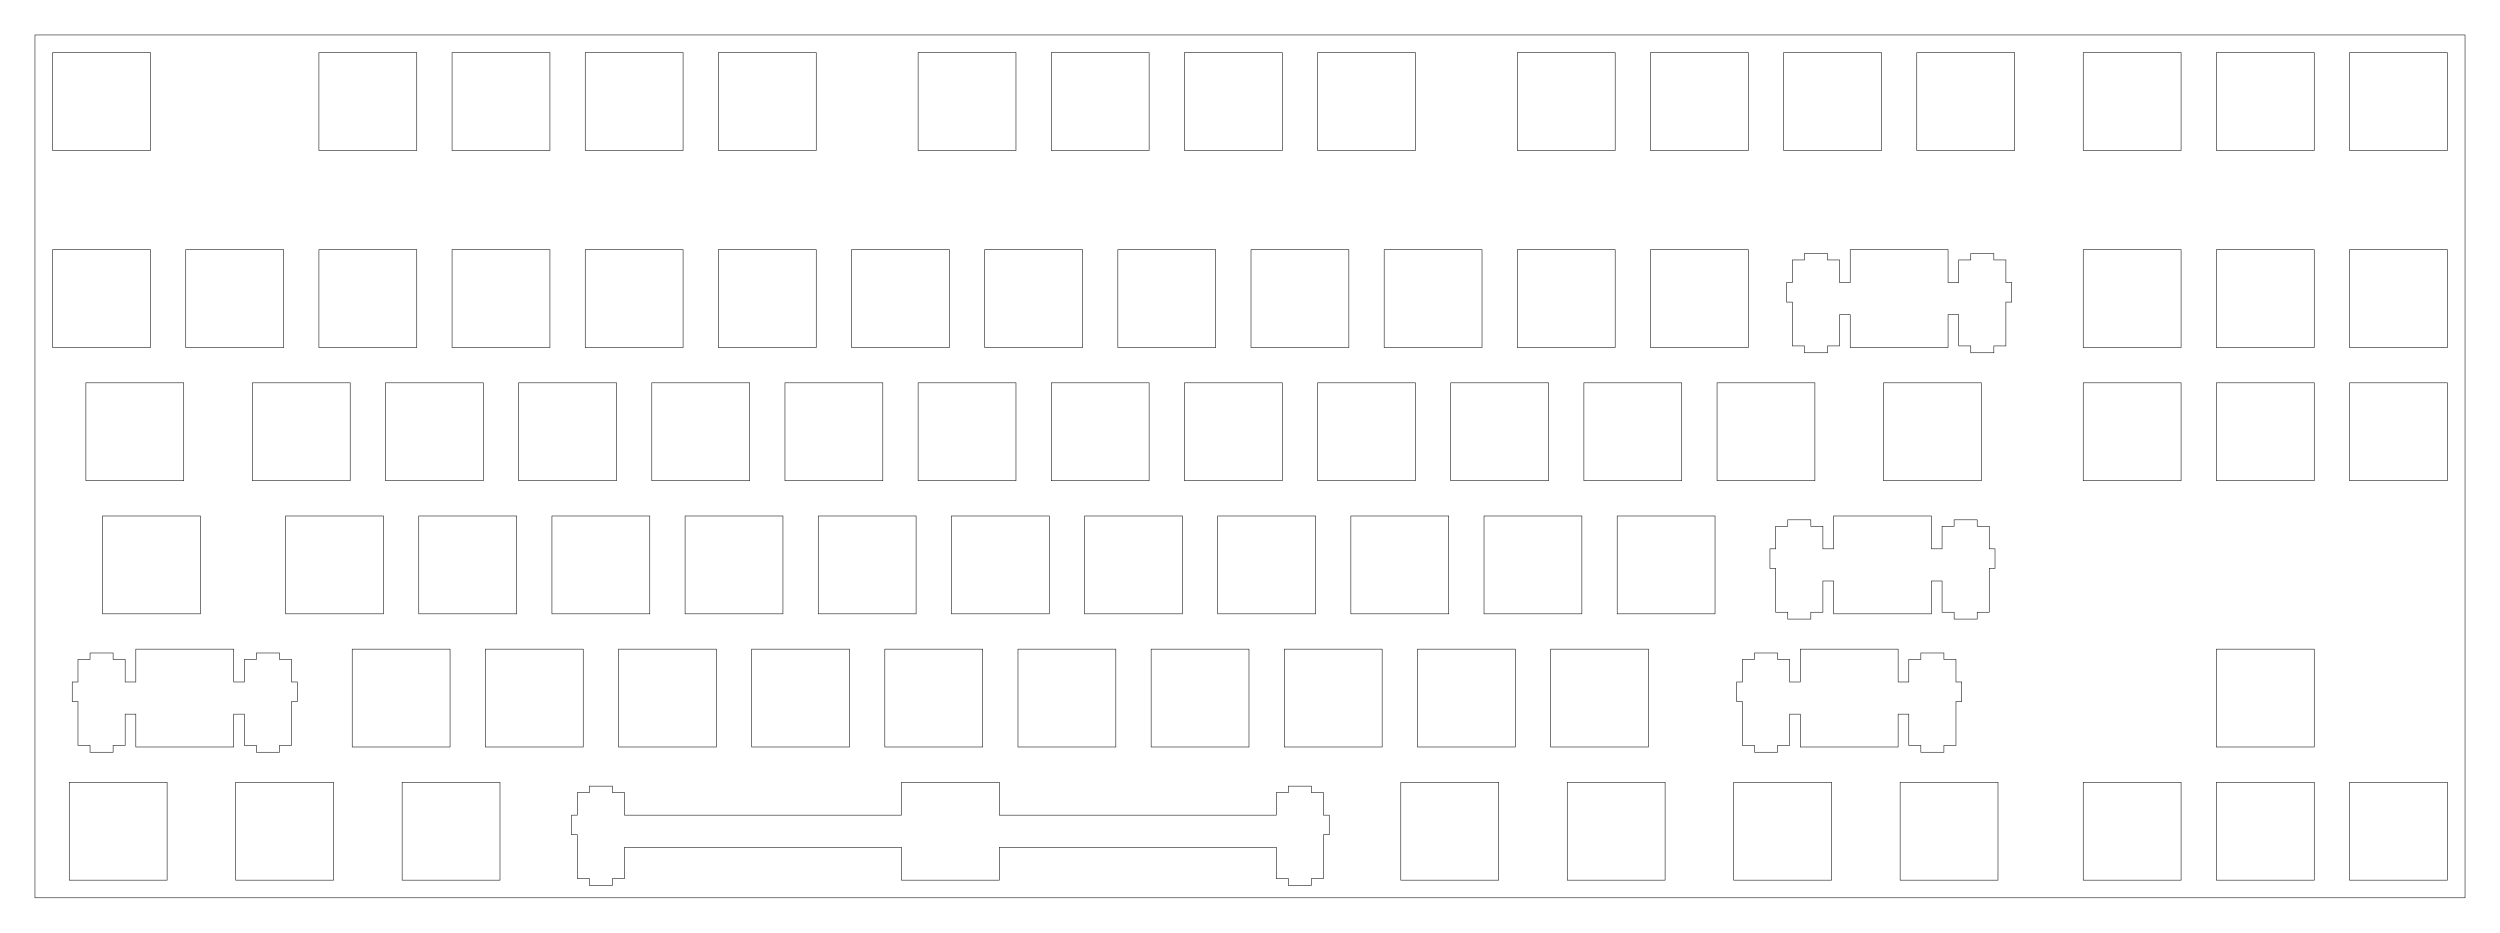 <?xml version="1.0" encoding="UTF-8"?>
<!-- Generated by SVGo -->
<svg width="357.665mm" height="133.446mm" viewBox="0.000 0.000 357.665 133.446" xmlns="http://www.w3.org/2000/svg" xmlns:xlink="http://www.w3.org/1999/xlink">
<polygon points="352.664,128.446 5.001,128.446 5.001,5.001 352.664,5.001" style="fill:none;stroke-width:0.02mm;stroke:black"/>
<polygon points="128.968,111.920 128.968,116.620 89.344,116.620 89.344,113.390 87.619,113.390 87.619,112.470 84.319,112.470 84.319,113.390 82.594,113.390 82.594,116.620 81.769,116.620 81.769,119.420 82.594,119.420 82.594,125.690 84.319,125.690 84.319,126.670 87.619,126.670 87.619,125.690 89.344,125.690 89.344,121.220 128.968,121.220 128.968,125.920 142.969,125.920 142.969,121.220 182.594,121.220 182.594,125.690 184.319,125.690 184.319,126.670 187.619,126.670 187.619,125.690 189.344,125.690 189.344,119.420 190.169,119.420 190.169,116.620 189.344,116.620 189.344,113.390 187.619,113.390 187.619,112.470 184.319,112.470 184.319,113.390 182.594,113.390 182.594,116.620 142.969,116.620 142.969,111.920" style="fill:none;stroke-width:0.02mm;stroke:black"/>
<polygon points="9.907,111.920 9.907,125.920 23.907,125.920 23.907,111.920" style="fill:none;stroke-width:0.02mm;stroke:black"/>
<polygon points="33.719,111.920 33.719,125.920 47.719,125.920 47.719,111.920" style="fill:none;stroke-width:0.02mm;stroke:black"/>
<polygon points="57.532,111.920 57.532,125.920 71.532,125.920 71.532,111.920" style="fill:none;stroke-width:0.02mm;stroke:black"/>
<polygon points="200.407,111.920 200.407,125.920 214.407,125.920 214.407,111.920" style="fill:none;stroke-width:0.02mm;stroke:black"/>
<polygon points="224.219,111.920 224.219,125.920 238.219,125.920 238.219,111.920" style="fill:none;stroke-width:0.02mm;stroke:black"/>
<polygon points="248.032,111.920 248.032,125.920 262.032,125.920 262.032,111.920" style="fill:none;stroke-width:0.02mm;stroke:black"/>
<polygon points="271.844,111.920 271.844,125.920 285.844,125.920 285.844,111.920" style="fill:none;stroke-width:0.02mm;stroke:black"/>
<polygon points="298.038,111.920 298.038,125.920 312.038,125.920 312.038,111.920" style="fill:none;stroke-width:0.02mm;stroke:black"/>
<polygon points="317.088,111.920 317.088,125.920 331.088,125.920 331.088,111.920" style="fill:none;stroke-width:0.02mm;stroke:black"/>
<polygon points="336.138,111.920 336.138,125.920 350.138,125.920 350.138,111.920" style="fill:none;stroke-width:0.02mm;stroke:black"/>
<polygon points="19.432,92.870 19.432,97.570 17.907,97.570 17.907,94.340 16.182,94.340 16.182,93.420 12.882,93.420 12.882,94.340 11.157,94.340 11.157,97.570 10.332,97.570 10.332,100.370 11.157,100.370 11.157,106.640 12.882,106.640 12.882,107.620 16.182,107.620 16.182,106.640 17.907,106.640 17.907,102.170 19.432,102.170 19.432,106.870 33.432,106.870 33.432,102.170 34.957,102.170 34.957,106.640 36.682,106.640 36.682,107.620 39.982,107.620 39.982,106.640 41.707,106.640 41.707,100.370 42.532,100.370 42.532,97.570 41.707,97.570 41.707,94.340 39.982,94.340 39.982,93.420 36.682,93.420 36.682,94.340 34.957,94.340 34.957,97.570 33.432,97.570 33.432,92.870" style="fill:none;stroke-width:0.02mm;stroke:black"/>
<polygon points="257.556,92.870 257.556,97.570 256.032,97.570 256.032,94.340 254.307,94.340 254.307,93.420 251.007,93.420 251.007,94.340 249.282,94.340 249.282,97.570 248.457,97.570 248.457,100.370 249.282,100.370 249.282,106.640 251.007,106.640 251.007,107.620 254.307,107.620 254.307,106.640 256.032,106.640 256.032,102.170 257.556,102.170 257.556,106.870 271.557,106.870 271.557,102.170 273.082,102.170 273.082,106.640 274.807,106.640 274.807,107.620 278.107,107.620 278.107,106.640 279.832,106.640 279.832,100.370 280.657,100.370 280.657,97.570 279.832,97.570 279.832,94.340 278.107,94.340 278.107,93.420 274.807,93.420 274.807,94.340 273.082,94.340 273.082,97.570 271.557,97.570 271.557,92.870" style="fill:none;stroke-width:0.02mm;stroke:black"/>
<polygon points="50.388,92.870 50.388,106.870 64.388,106.870 64.388,92.870" style="fill:none;stroke-width:0.02mm;stroke:black"/>
<polygon points="69.438,92.870 69.438,106.870 83.438,106.870 83.438,92.870" style="fill:none;stroke-width:0.02mm;stroke:black"/>
<polygon points="88.488,92.870 88.488,106.870 102.488,106.870 102.488,92.870" style="fill:none;stroke-width:0.02mm;stroke:black"/>
<polygon points="107.538,92.870 107.538,106.870 121.538,106.870 121.538,92.870" style="fill:none;stroke-width:0.02mm;stroke:black"/>
<polygon points="126.588,92.870 126.588,106.870 140.588,106.870 140.588,92.870" style="fill:none;stroke-width:0.02mm;stroke:black"/>
<polygon points="145.638,92.870 145.638,106.870 159.638,106.870 159.638,92.870" style="fill:none;stroke-width:0.02mm;stroke:black"/>
<polygon points="164.688,92.870 164.688,106.870 178.688,106.870 178.688,92.870" style="fill:none;stroke-width:0.02mm;stroke:black"/>
<polygon points="183.738,92.870 183.738,106.870 197.738,106.870 197.738,92.870" style="fill:none;stroke-width:0.02mm;stroke:black"/>
<polygon points="202.788,92.870 202.788,106.870 216.788,106.870 216.788,92.870" style="fill:none;stroke-width:0.02mm;stroke:black"/>
<polygon points="221.838,92.870 221.838,106.870 235.838,106.870 235.838,92.870" style="fill:none;stroke-width:0.02mm;stroke:black"/>
<polygon points="317.088,92.870 317.088,106.870 331.088,106.870 331.088,92.870" style="fill:none;stroke-width:0.02mm;stroke:black"/>
<polygon points="262.319,73.820 262.319,78.520 260.794,78.520 260.794,75.290 259.068,75.290 259.068,74.370 255.769,74.370 255.769,75.290 254.044,75.290 254.044,78.520 253.219,78.520 253.219,81.320 254.044,81.320 254.044,87.590 255.769,87.590 255.769,88.570 259.068,88.570 259.068,87.590 260.794,87.590 260.794,83.120 262.319,83.120 262.319,87.820 276.319,87.820 276.319,83.120 277.844,83.120 277.844,87.590 279.569,87.590 279.569,88.570 282.869,88.570 282.869,87.590 284.594,87.590 284.594,81.320 285.419,81.320 285.419,78.520 284.594,78.520 284.594,75.290 282.869,75.290 282.869,74.370 279.569,74.370 279.569,75.290 277.844,75.290 277.844,78.520 276.319,78.520 276.319,73.820" style="fill:none;stroke-width:0.02mm;stroke:black"/>
<polygon points="14.669,73.820 14.669,87.820 28.669,87.820 28.669,73.820" style="fill:none;stroke-width:0.02mm;stroke:black"/>
<polygon points="40.863,73.820 40.863,87.820 54.863,87.820 54.863,73.820" style="fill:none;stroke-width:0.02mm;stroke:black"/>
<polygon points="59.913,73.820 59.913,87.820 73.913,87.820 73.913,73.820" style="fill:none;stroke-width:0.02mm;stroke:black"/>
<polygon points="78.963,73.820 78.963,87.820 92.963,87.820 92.963,73.820" style="fill:none;stroke-width:0.02mm;stroke:black"/>
<polygon points="98.013,73.820 98.013,87.820 112.013,87.820 112.013,73.820" style="fill:none;stroke-width:0.02mm;stroke:black"/>
<polygon points="117.063,73.820 117.063,87.820 131.063,87.820 131.063,73.820" style="fill:none;stroke-width:0.02mm;stroke:black"/>
<polygon points="136.113,73.820 136.113,87.820 150.113,87.820 150.113,73.820" style="fill:none;stroke-width:0.02mm;stroke:black"/>
<polygon points="155.163,73.820 155.163,87.820 169.163,87.820 169.163,73.820" style="fill:none;stroke-width:0.02mm;stroke:black"/>
<polygon points="174.213,73.820 174.213,87.820 188.213,87.820 188.213,73.820" style="fill:none;stroke-width:0.02mm;stroke:black"/>
<polygon points="193.263,73.820 193.263,87.820 207.263,87.820 207.263,73.820" style="fill:none;stroke-width:0.02mm;stroke:black"/>
<polygon points="212.313,73.820 212.313,87.820 226.313,87.820 226.313,73.820" style="fill:none;stroke-width:0.02mm;stroke:black"/>
<polygon points="231.363,73.820 231.363,87.820 245.363,87.820 245.363,73.820" style="fill:none;stroke-width:0.02mm;stroke:black"/>
<polygon points="12.288,54.770 12.288,68.770 26.288,68.770 26.288,54.770" style="fill:none;stroke-width:0.02mm;stroke:black"/>
<polygon points="36.101,54.770 36.101,68.770 50.101,68.770 50.101,54.770" style="fill:none;stroke-width:0.02mm;stroke:black"/>
<polygon points="55.151,54.770 55.151,68.770 69.151,68.770 69.151,54.770" style="fill:none;stroke-width:0.02mm;stroke:black"/>
<polygon points="74.201,54.770 74.201,68.770 88.201,68.770 88.201,54.770" style="fill:none;stroke-width:0.02mm;stroke:black"/>
<polygon points="93.251,54.770 93.251,68.770 107.251,68.770 107.251,54.770" style="fill:none;stroke-width:0.02mm;stroke:black"/>
<polygon points="112.301,54.770 112.301,68.770 126.301,68.770 126.301,54.770" style="fill:none;stroke-width:0.02mm;stroke:black"/>
<polygon points="131.351,54.770 131.351,68.770 145.351,68.770 145.351,54.770" style="fill:none;stroke-width:0.02mm;stroke:black"/>
<polygon points="150.401,54.770 150.401,68.770 164.401,68.770 164.401,54.770" style="fill:none;stroke-width:0.02mm;stroke:black"/>
<polygon points="169.451,54.770 169.451,68.770 183.451,68.770 183.451,54.770" style="fill:none;stroke-width:0.02mm;stroke:black"/>
<polygon points="188.501,54.770 188.501,68.770 202.501,68.770 202.501,54.770" style="fill:none;stroke-width:0.02mm;stroke:black"/>
<polygon points="207.551,54.770 207.551,68.770 221.551,68.770 221.551,54.770" style="fill:none;stroke-width:0.02mm;stroke:black"/>
<polygon points="226.601,54.770 226.601,68.770 240.601,68.770 240.601,54.770" style="fill:none;stroke-width:0.02mm;stroke:black"/>
<polygon points="245.651,54.770 245.651,68.770 259.650,68.770 259.650,54.770" style="fill:none;stroke-width:0.02mm;stroke:black"/>
<polygon points="269.463,54.770 269.463,68.770 283.463,68.770 283.463,54.770" style="fill:none;stroke-width:0.02mm;stroke:black"/>
<polygon points="298.038,54.770 298.038,68.770 312.038,68.770 312.038,54.770" style="fill:none;stroke-width:0.02mm;stroke:black"/>
<polygon points="317.088,54.770 317.088,68.770 331.088,68.770 331.088,54.770" style="fill:none;stroke-width:0.02mm;stroke:black"/>
<polygon points="336.138,54.770 336.138,68.770 350.138,68.770 350.138,54.770" style="fill:none;stroke-width:0.02mm;stroke:black"/>
<polygon points="264.701,35.720 264.701,40.420 263.176,40.420 263.176,37.190 261.451,37.190 261.451,36.270 258.150,36.270 258.150,37.190 256.426,37.190 256.426,40.420 255.601,40.420 255.601,43.220 256.426,43.220 256.426,49.490 258.150,49.490 258.150,50.470 261.451,50.470 261.451,49.490 263.176,49.490 263.176,45.020 264.701,45.020 264.701,49.720 278.701,49.720 278.701,45.020 280.226,45.020 280.226,49.490 281.951,49.490 281.951,50.470 285.251,50.470 285.251,49.490 286.976,49.490 286.976,43.220 287.801,43.220 287.801,40.420 286.976,40.420 286.976,37.190 285.251,37.190 285.251,36.270 281.951,36.270 281.951,37.190 280.226,37.190 280.226,40.420 278.701,40.420 278.701,35.720" style="fill:none;stroke-width:0.02mm;stroke:black"/>
<polygon points="7.526,35.720 7.526,49.720 21.526,49.720 21.526,35.720" style="fill:none;stroke-width:0.02mm;stroke:black"/>
<polygon points="26.576,35.720 26.576,49.720 40.576,49.720 40.576,35.720" style="fill:none;stroke-width:0.02mm;stroke:black"/>
<polygon points="45.626,35.720 45.626,49.720 59.626,49.720 59.626,35.720" style="fill:none;stroke-width:0.02mm;stroke:black"/>
<polygon points="64.676,35.720 64.676,49.720 78.676,49.720 78.676,35.720" style="fill:none;stroke-width:0.02mm;stroke:black"/>
<polygon points="83.726,35.720 83.726,49.720 97.726,49.720 97.726,35.720" style="fill:none;stroke-width:0.02mm;stroke:black"/>
<polygon points="102.775,35.720 102.775,49.720 116.775,49.720 116.775,35.720" style="fill:none;stroke-width:0.02mm;stroke:black"/>
<polygon points="121.825,35.720 121.825,49.720 135.826,49.720 135.826,35.720" style="fill:none;stroke-width:0.02mm;stroke:black"/>
<polygon points="140.876,35.720 140.876,49.720 154.876,49.720 154.876,35.720" style="fill:none;stroke-width:0.02mm;stroke:black"/>
<polygon points="159.926,35.720 159.926,49.720 173.926,49.720 173.926,35.720" style="fill:none;stroke-width:0.02mm;stroke:black"/>
<polygon points="178.976,35.720 178.976,49.720 192.976,49.720 192.976,35.720" style="fill:none;stroke-width:0.02mm;stroke:black"/>
<polygon points="198.026,35.720 198.026,49.720 212.026,49.720 212.026,35.720" style="fill:none;stroke-width:0.02mm;stroke:black"/>
<polygon points="217.076,35.720 217.076,49.720 231.076,49.720 231.076,35.720" style="fill:none;stroke-width:0.02mm;stroke:black"/>
<polygon points="236.126,35.720 236.126,49.720 250.126,49.720 250.126,35.720" style="fill:none;stroke-width:0.02mm;stroke:black"/>
<polygon points="298.038,35.720 298.038,49.720 312.038,49.720 312.038,35.720" style="fill:none;stroke-width:0.02mm;stroke:black"/>
<polygon points="317.088,35.720 317.088,49.720 331.088,49.720 331.088,35.720" style="fill:none;stroke-width:0.02mm;stroke:black"/>
<polygon points="336.138,35.720 336.138,49.720 350.138,49.720 350.138,35.720" style="fill:none;stroke-width:0.02mm;stroke:black"/>
<polygon points="7.526,7.526 7.526,21.526 21.526,21.526 21.526,7.526" style="fill:none;stroke-width:0.02mm;stroke:black"/>
<polygon points="45.626,7.526 45.626,21.526 59.626,21.526 59.626,7.526" style="fill:none;stroke-width:0.02mm;stroke:black"/>
<polygon points="64.676,7.526 64.676,21.526 78.676,21.526 78.676,7.526" style="fill:none;stroke-width:0.02mm;stroke:black"/>
<polygon points="83.726,7.526 83.726,21.526 97.726,21.526 97.726,7.526" style="fill:none;stroke-width:0.02mm;stroke:black"/>
<polygon points="102.775,7.526 102.775,21.526 116.775,21.526 116.775,7.526" style="fill:none;stroke-width:0.02mm;stroke:black"/>
<polygon points="131.351,7.526 131.351,21.526 145.351,21.526 145.351,7.526" style="fill:none;stroke-width:0.02mm;stroke:black"/>
<polygon points="150.401,7.526 150.401,21.526 164.401,21.526 164.401,7.526" style="fill:none;stroke-width:0.02mm;stroke:black"/>
<polygon points="169.451,7.526 169.451,21.526 183.451,21.526 183.451,7.526" style="fill:none;stroke-width:0.02mm;stroke:black"/>
<polygon points="188.501,7.526 188.501,21.526 202.501,21.526 202.501,7.526" style="fill:none;stroke-width:0.02mm;stroke:black"/>
<polygon points="217.076,7.526 217.076,21.526 231.076,21.526 231.076,7.526" style="fill:none;stroke-width:0.02mm;stroke:black"/>
<polygon points="236.126,7.526 236.126,21.526 250.126,21.526 250.126,7.526" style="fill:none;stroke-width:0.02mm;stroke:black"/>
<polygon points="255.176,7.526 255.176,21.526 269.176,21.526 269.176,7.526" style="fill:none;stroke-width:0.02mm;stroke:black"/>
<polygon points="274.226,7.526 274.226,21.526 288.226,21.526 288.226,7.526" style="fill:none;stroke-width:0.02mm;stroke:black"/>
<polygon points="298.038,7.526 298.038,21.526 312.038,21.526 312.038,7.526" style="fill:none;stroke-width:0.02mm;stroke:black"/>
<polygon points="317.088,7.526 317.088,21.526 331.088,21.526 331.088,7.526" style="fill:none;stroke-width:0.02mm;stroke:black"/>
<polygon points="336.138,7.526 336.138,21.526 350.138,21.526 350.138,7.526" style="fill:none;stroke-width:0.02mm;stroke:black"/>
</svg>